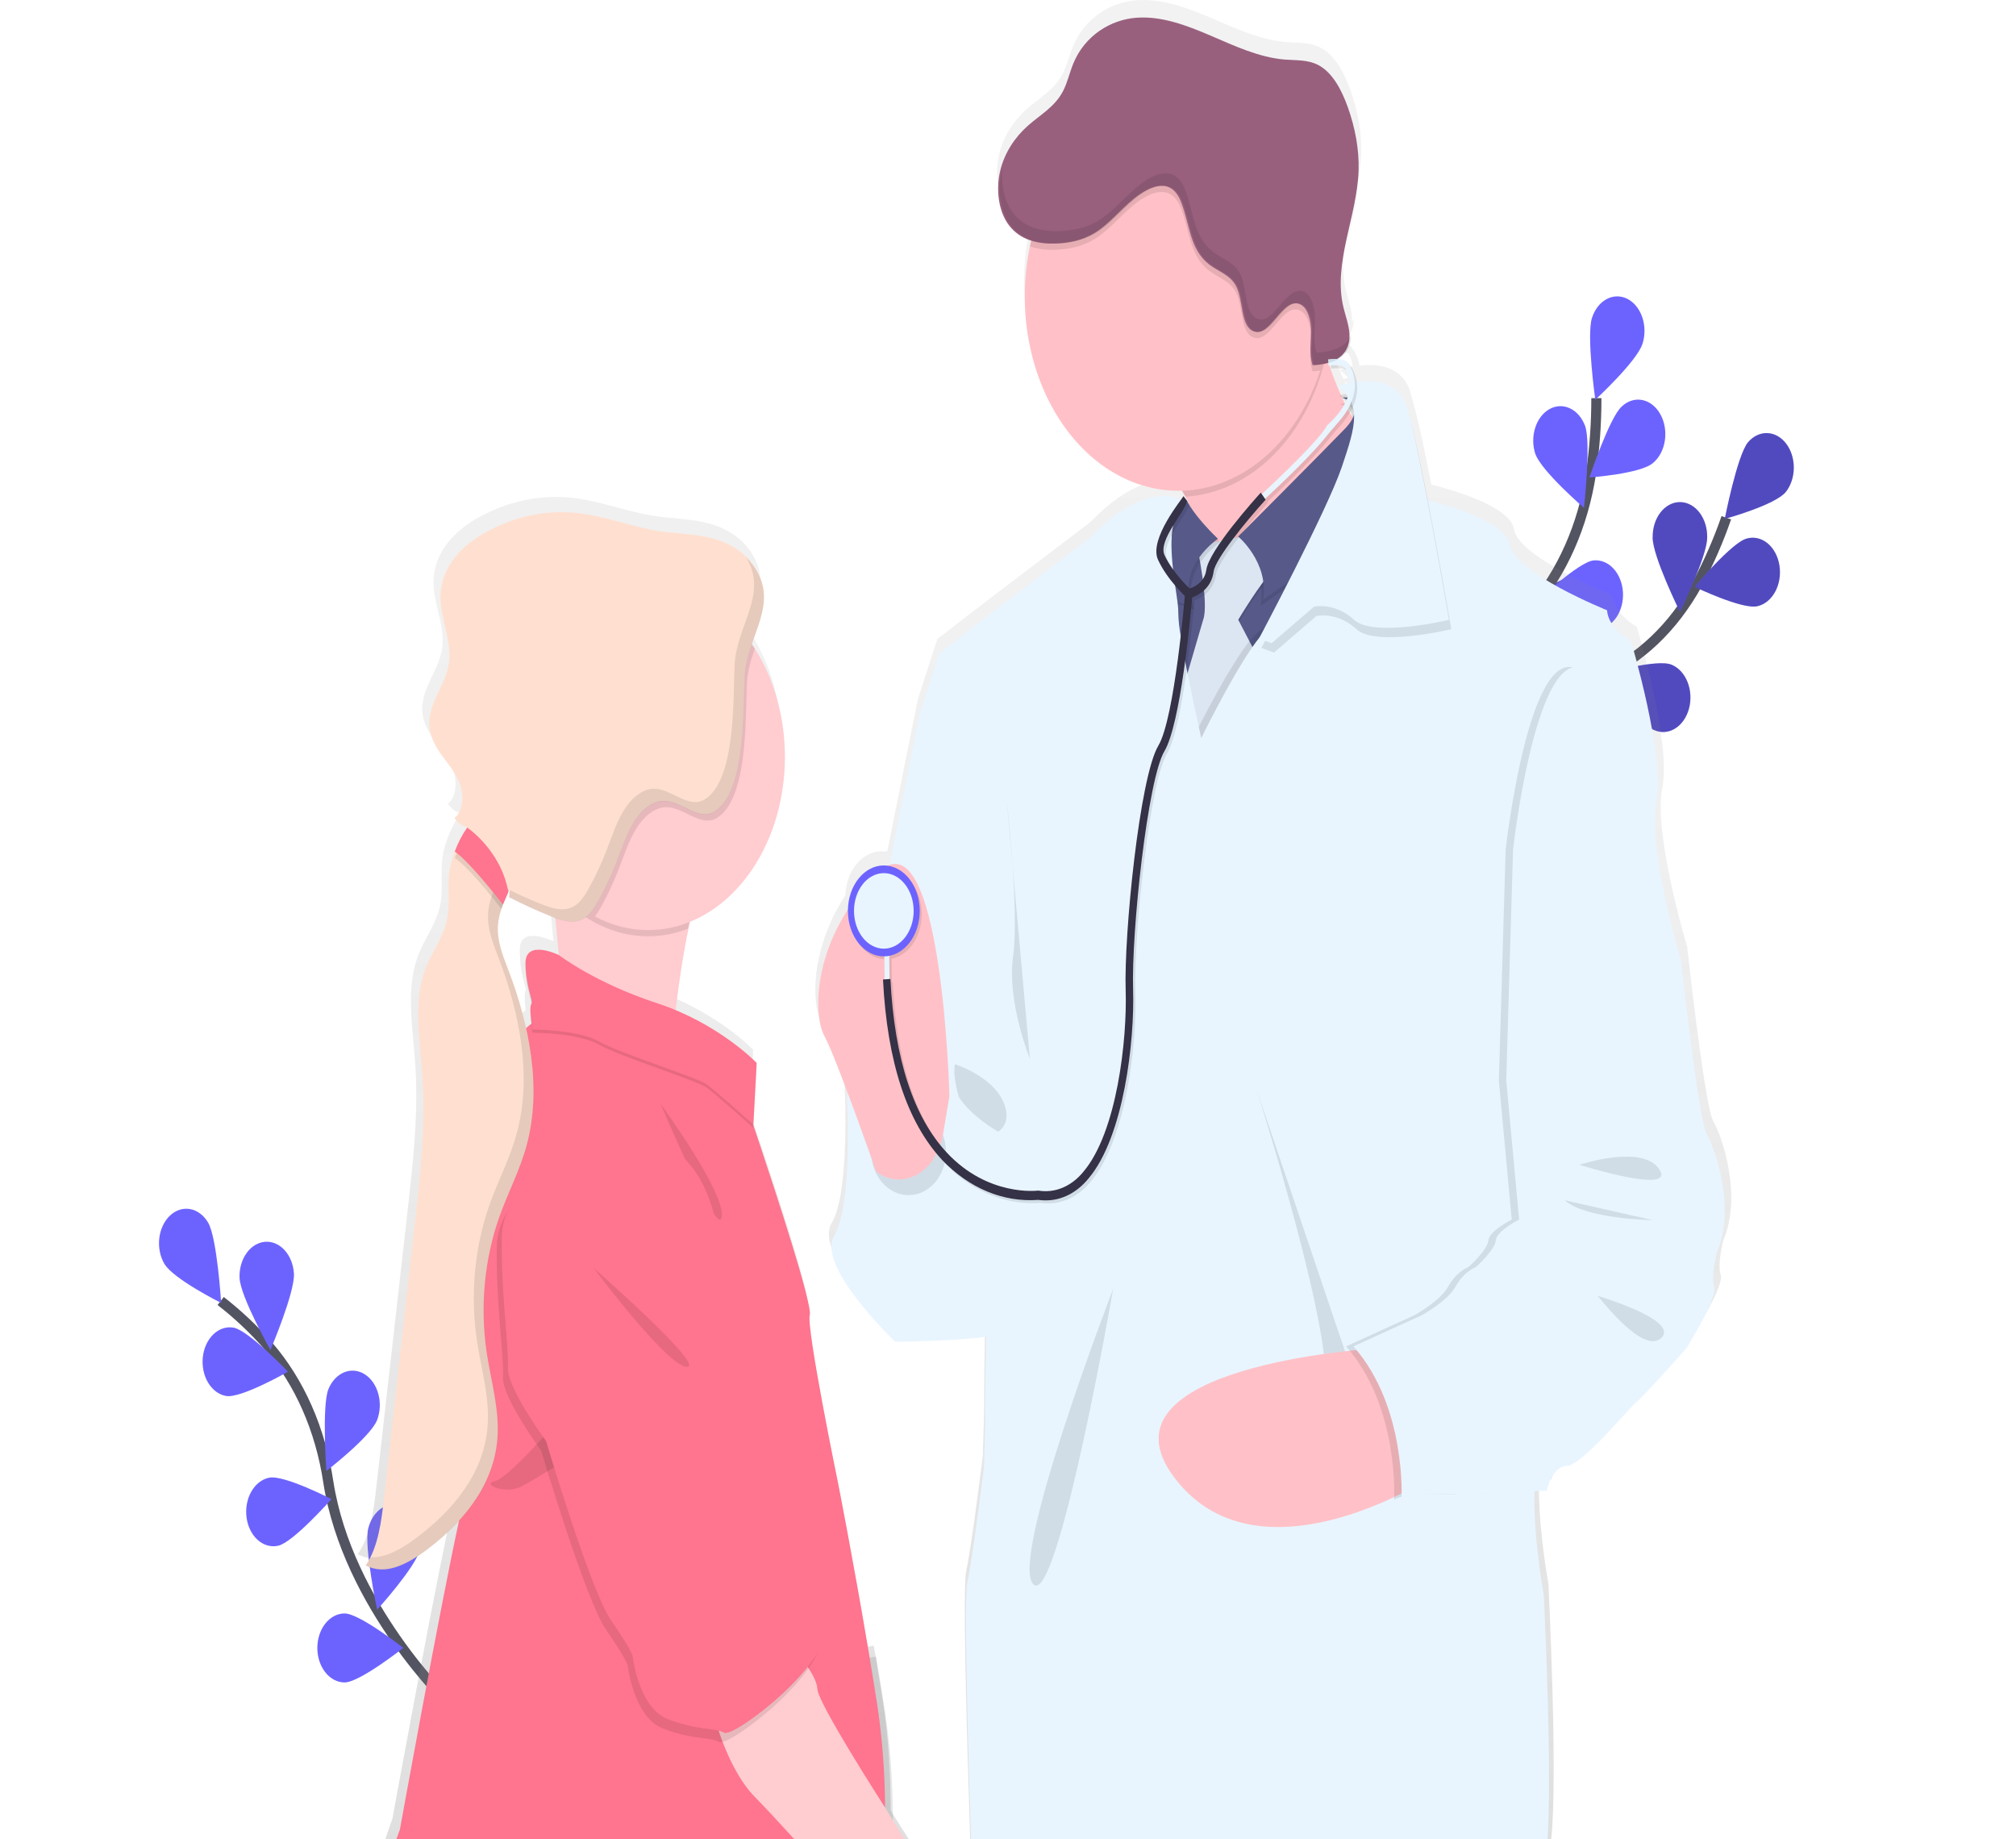 <svg width="398" height="363" viewBox="0 0 398 363" fill="none" xmlns="http://www.w3.org/2000/svg">
<g clip-path="url(#clip0_187_3609)">
<path d="M88.77 336.271C88.77 336.271 68.616 316.987 64.808 292.457C63.264 282.154 59.123 272.762 53.005 265.691C50.079 262.364 46.918 259.383 43.562 256.786" stroke="#535461" stroke-width="2" stroke-miterlimit="10"/>
<path d="M41.096 241.332C42.862 244.356 43.661 257.171 43.661 257.171C43.661 257.171 34.218 252.463 32.448 249.444C31.598 247.993 31.239 246.173 31.449 244.386C31.659 242.599 32.421 240.991 33.568 239.915C34.714 238.84 36.152 238.385 37.564 238.65C38.976 238.916 40.246 239.881 41.096 241.332Z" fill="#6C63FF"/>
<path d="M58.033 251.387C58.216 255.139 53.39 266.447 53.39 266.447C53.39 266.447 47.479 255.993 47.293 252.241C47.221 250.452 47.71 248.7 48.653 247.364C49.595 246.028 50.916 245.216 52.328 245.103C53.74 244.991 55.131 245.588 56.198 246.764C57.265 247.94 57.923 249.601 58.029 251.387H58.033Z" fill="#6C63FF"/>
<path d="M74.449 280.291C73.115 283.649 64.435 290.328 64.435 290.328C64.435 290.328 63.508 277.527 64.841 274.169C65.498 272.59 66.618 271.4 67.961 270.856C69.303 270.311 70.761 270.456 72.02 271.258C73.28 272.061 74.24 273.457 74.694 275.146C75.148 276.835 75.061 278.683 74.449 280.291Z" fill="#6C63FF"/>
<path d="M82.984 305.689C82.115 309.283 74.453 317.719 74.453 317.719C74.453 317.719 71.826 305.304 72.694 301.705C73.112 299.978 74.054 298.531 75.314 297.684C76.574 296.836 78.048 296.657 79.413 297.185C80.777 297.713 81.92 298.906 82.59 300.501C83.259 302.095 83.401 303.962 82.984 305.689Z" fill="#6C63FF"/>
<path d="M44.654 275.537C47.586 276.038 56.853 270.741 56.853 270.741C56.853 270.741 49.033 262.542 46.087 262.041C44.673 261.8 43.241 262.28 42.107 263.376C40.973 264.471 40.229 266.092 40.039 267.882C39.849 269.672 40.228 271.484 41.094 272.919C41.959 274.355 43.24 275.297 44.654 275.537Z" fill="#6C63FF"/>
<path d="M54.933 305.086C57.864 304.45 65.439 295.893 65.439 295.893C65.439 295.893 56.036 291.033 53.108 291.668C52.407 291.814 51.736 292.133 51.133 292.609C50.53 293.084 50.008 293.706 49.596 294.439C49.184 295.171 48.89 296 48.733 296.876C48.575 297.753 48.556 298.661 48.677 299.546C48.798 300.432 49.057 301.279 49.438 302.038C49.819 302.797 50.315 303.453 50.897 303.968C51.479 304.483 52.136 304.847 52.83 305.039C53.524 305.231 54.241 305.247 54.94 305.086H54.933Z" fill="#6C63FF"/>
<path d="M68.033 332.074C71.005 332.074 79.616 325.261 79.616 325.261C79.616 325.261 71.001 318.457 68.029 318.457C66.603 318.457 65.234 319.174 64.226 320.451C63.217 321.728 62.65 323.46 62.65 325.266C62.65 327.071 63.217 328.803 64.226 330.08C65.234 331.357 66.603 332.074 68.029 332.074H68.033Z" fill="#6C63FF"/>
<path d="M284.558 169.476C284.558 169.476 296.98 141.625 315.705 133.601C323.568 130.296 330.372 123.854 335.097 115.24C337.313 111.122 339.225 106.754 340.81 102.193" stroke="#535461" stroke-width="2" stroke-miterlimit="10"/>
<path d="M352.565 97.091C350.433 99.707 340.506 102.416 340.506 102.416C340.506 102.416 342.943 89.939 345.075 87.319C346.105 86.099 347.471 85.44 348.881 85.483C350.291 85.526 351.631 86.267 352.613 87.549C353.595 88.83 354.14 90.547 354.131 92.332C354.122 94.117 353.56 95.826 352.565 97.091Z" fill="#6C63FF"/>
<path d="M346.951 119.646C344.02 120.379 334.54 115.824 334.54 115.824C334.54 115.824 341.942 107.012 344.855 106.293C345.555 106.097 346.278 106.079 346.983 106.241C347.688 106.403 348.36 106.742 348.96 107.238C349.56 107.733 350.076 108.376 350.477 109.127C350.879 109.878 351.157 110.724 351.297 111.613C351.437 112.503 351.434 113.418 351.291 114.307C351.147 115.195 350.864 116.038 350.459 116.787C350.054 117.535 349.536 118.173 348.933 118.664C348.331 119.155 347.657 119.489 346.951 119.646Z" fill="#6C63FF"/>
<path d="M326.519 144.079C323.712 142.849 317.332 132.85 317.332 132.85C317.332 132.85 327.226 129.984 330.04 131.213C330.717 131.497 331.341 131.948 331.879 132.54C332.416 133.132 332.855 133.853 333.17 134.662C333.486 135.47 333.671 136.35 333.715 137.25C333.76 138.15 333.663 139.052 333.43 139.904C333.196 140.756 332.832 141.541 332.357 142.213C331.882 142.885 331.307 143.431 330.664 143.82C330.021 144.208 329.323 144.431 328.612 144.475C327.9 144.52 327.189 144.385 326.519 144.079Z" fill="#6C63FF"/>
<path d="M307.742 158.159C304.811 157.547 297.204 149.036 297.204 149.036C297.204 149.036 306.581 144.092 309.509 144.705C310.918 144.998 312.177 145.988 313.01 147.456C313.842 148.925 314.18 150.752 313.948 152.536C313.716 154.319 312.934 155.913 311.774 156.967C310.613 158.021 309.17 158.448 307.761 158.155L307.742 158.159Z" fill="#6C63FF"/>
<path d="M326.262 106.07C326.259 109.832 331.649 120.745 331.649 120.745C331.649 120.745 337.032 109.846 337.032 106.089C337.051 105.18 336.925 104.276 336.664 103.429C336.402 102.583 336.009 101.811 335.507 101.16C335.006 100.509 334.407 99.992 333.745 99.638C333.084 99.285 332.373 99.103 331.654 99.103C330.936 99.103 330.225 99.285 329.563 99.638C328.902 99.992 328.303 100.509 327.801 101.16C327.3 101.811 326.907 102.583 326.645 103.429C326.383 104.276 326.258 105.18 326.277 106.089L326.262 106.07Z" fill="#6C63FF"/>
<path d="M304.485 122.888C305.372 126.477 313.081 134.849 313.081 134.849C313.081 134.849 315.647 122.41 314.752 118.82C314.289 117.157 313.333 115.786 312.087 114.997C310.841 114.208 309.402 114.061 308.072 114.588C306.742 115.116 305.626 116.275 304.958 117.823C304.29 119.371 304.123 121.187 304.492 122.888H304.485Z" fill="#6C63FF"/>
<path d="M285.111 142.91C285.507 146.62 291.986 156.532 291.986 156.532C291.986 156.532 296.167 144.821 295.771 141.096C295.692 140.194 295.472 139.321 295.123 138.528C294.774 137.735 294.303 137.038 293.738 136.479C293.173 135.919 292.525 135.509 291.833 135.271C291.141 135.033 290.418 134.973 289.707 135.094C288.997 135.215 288.312 135.514 287.694 135.975C287.076 136.436 286.537 137.048 286.109 137.777C285.68 138.505 285.372 139.334 285.2 140.216C285.029 141.097 284.999 142.013 285.111 142.91Z" fill="#6C63FF"/>
<path opacity="0.25" d="M352.565 97.091C350.433 99.707 340.506 102.416 340.506 102.416C340.506 102.416 342.943 89.939 345.075 87.319C346.105 86.099 347.471 85.44 348.881 85.483C350.291 85.526 351.631 86.267 352.613 87.549C353.595 88.83 354.14 90.547 354.131 92.332C354.122 94.117 353.56 95.826 352.565 97.091Z" fill="black"/>
<path opacity="0.25" d="M346.951 119.646C344.02 120.379 334.54 115.824 334.54 115.824C334.54 115.824 341.942 107.012 344.855 106.293C345.555 106.097 346.278 106.079 346.983 106.241C347.688 106.403 348.36 106.742 348.96 107.238C349.56 107.733 350.076 108.376 350.477 109.127C350.879 109.878 351.157 110.724 351.297 111.613C351.437 112.503 351.434 113.418 351.291 114.307C351.147 115.195 350.864 116.038 350.459 116.787C350.054 117.535 349.536 118.173 348.933 118.664C348.331 119.155 347.657 119.489 346.951 119.646Z" fill="black"/>
<path opacity="0.25" d="M326.519 144.079C323.712 142.849 317.332 132.85 317.332 132.85C317.332 132.85 327.226 129.984 330.04 131.213C330.717 131.497 331.341 131.948 331.879 132.54C332.416 133.132 332.855 133.853 333.17 134.662C333.486 135.47 333.671 136.35 333.715 137.25C333.76 138.15 333.663 139.052 333.43 139.904C333.196 140.756 332.832 141.541 332.357 142.213C331.882 142.885 331.307 143.431 330.664 143.82C330.021 144.208 329.323 144.431 328.612 144.475C327.9 144.52 327.189 144.385 326.519 144.079Z" fill="black"/>
<path opacity="0.25" d="M307.742 158.159C304.811 157.547 297.204 149.036 297.204 149.036C297.204 149.036 306.581 144.092 309.509 144.705C310.918 144.998 312.177 145.988 313.01 147.456C313.842 148.925 314.18 150.752 313.948 152.536C313.716 154.319 312.934 155.913 311.774 156.967C310.613 158.021 309.17 158.448 307.761 158.155L307.742 158.159Z" fill="black"/>
<path opacity="0.25" d="M326.262 106.07C326.259 109.832 331.649 120.745 331.649 120.745C331.649 120.745 337.032 109.846 337.032 106.089C337.051 105.18 336.925 104.276 336.664 103.429C336.402 102.583 336.009 101.811 335.507 101.16C335.006 100.509 334.407 99.992 333.745 99.638C333.084 99.285 332.373 99.103 331.654 99.103C330.936 99.103 330.225 99.285 329.563 99.638C328.902 99.992 328.303 100.509 327.801 101.16C327.3 101.811 326.907 102.583 326.645 103.429C326.383 104.276 326.258 105.18 326.277 106.089L326.262 106.07Z" fill="black"/>
<path opacity="0.25" d="M304.485 122.888C305.372 126.477 313.081 134.849 313.081 134.849C313.081 134.849 315.647 122.41 314.752 118.82C314.289 117.157 313.333 115.786 312.087 114.997C310.841 114.208 309.402 114.061 308.072 114.588C306.742 115.116 305.626 116.275 304.958 117.823C304.29 119.371 304.123 121.187 304.492 122.888H304.485Z" fill="black"/>
<path opacity="0.25" d="M285.111 142.91C285.507 146.62 291.986 156.532 291.986 156.532C291.986 156.532 296.167 144.821 295.771 141.096C295.692 140.194 295.472 139.321 295.123 138.528C294.774 137.735 294.303 137.038 293.738 136.479C293.173 135.919 292.525 135.509 291.833 135.271C291.141 135.033 290.418 134.973 289.707 135.094C288.997 135.215 288.312 135.514 287.694 135.975C287.076 136.436 286.537 137.048 286.109 137.777C285.68 138.505 285.372 139.334 285.2 140.216C285.029 141.097 284.999 142.013 285.111 142.91Z" fill="black"/>
<path d="M285.272 168.924C285.272 168.924 287.713 137.089 302.246 120.16C308.376 113.105 312.534 103.726 314.097 93.427C314.808 88.531 315.162 83.564 315.156 78.586" stroke="#535461" stroke-width="2" stroke-miterlimit="10"/>
<path d="M324.265 67.844C323.166 71.332 314.943 78.901 314.943 78.901C314.943 78.901 313.177 66.244 314.287 62.756C314.821 61.082 315.86 59.744 317.173 59.038C318.487 58.333 319.968 58.316 321.291 58.993C322.615 59.669 323.671 60.983 324.229 62.646C324.787 64.308 324.8 66.183 324.265 67.858V67.844Z" fill="#6C63FF"/>
<path d="M326.358 91.368C323.928 93.529 313.789 94.239 313.789 94.239C313.789 94.239 317.739 82.394 320.169 80.232C320.745 79.687 321.402 79.293 322.1 79.074C322.799 78.855 323.525 78.816 324.236 78.959C324.946 79.102 325.627 79.424 326.238 79.906C326.849 80.388 327.377 81.02 327.791 81.765C328.205 82.51 328.497 83.352 328.649 84.243C328.802 85.133 328.811 86.053 328.678 86.948C328.544 87.843 328.27 88.695 327.871 89.453C327.473 90.212 326.958 90.861 326.358 91.364V91.368Z" fill="#6C63FF"/>
<path d="M315.489 124.195C312.528 124.511 303.492 118.63 303.492 118.63C303.492 118.63 311.627 110.931 314.587 110.616C316.009 110.464 317.42 111.034 318.51 112.2C319.6 113.365 320.28 115.031 320.399 116.83C320.519 118.63 320.069 120.416 319.148 121.795C318.227 123.175 316.911 124.035 315.489 124.186V124.195Z" fill="#6C63FF"/>
<path d="M302.843 146.685C299.967 147.613 290.278 143.777 290.278 143.777C290.278 143.777 297.266 134.45 300.143 133.504C301.524 133.051 302.99 133.31 304.22 134.226C305.45 135.141 306.342 136.637 306.7 138.385C307.058 140.133 306.853 141.99 306.13 143.546C305.406 145.103 304.224 146.232 302.843 146.685Z" fill="#6C63FF"/>
<path d="M303.1 89.568C304.302 93.005 312.708 100.236 312.708 100.236C312.708 100.236 314.137 87.509 312.935 84.072C312.336 82.465 311.264 81.217 309.948 80.596C308.632 79.975 307.176 80.03 305.892 80.75C304.608 81.469 303.597 82.796 303.075 84.447C302.553 86.097 302.562 87.94 303.1 89.582V89.568Z" fill="#6C63FF"/>
<path d="M288.574 116.107C290.535 118.931 300.26 122.633 300.26 122.633C300.26 122.633 298.618 109.948 296.658 107.123C296.195 106.437 295.629 105.874 294.993 105.467C294.357 105.06 293.663 104.817 292.952 104.752C292.242 104.688 291.528 104.802 290.852 105.09C290.176 105.377 289.553 105.832 289.017 106.427C288.481 107.022 288.045 107.746 287.732 108.557C287.419 109.368 287.237 110.249 287.196 111.15C287.155 112.05 287.255 112.952 287.492 113.803C287.729 114.654 288.096 115.437 288.574 116.107Z" fill="#6C63FF"/>
<path d="M277.255 144.362C278.808 147.562 287.9 153.29 287.9 153.29C287.9 153.29 287.977 140.438 286.434 137.233C285.666 135.753 284.473 134.71 283.108 134.325C281.742 133.94 280.312 134.244 279.121 135.171C277.929 136.098 277.07 137.576 276.725 139.292C276.38 141.008 276.576 142.826 277.273 144.362H277.255Z" fill="#6C63FF"/>
<path d="M266.584 44.251C267.192 41.426 267.925 38.588 268.438 35.726C267.823 38.588 267.086 41.436 266.584 44.251Z" fill="url(#paint0_linear_187_3609)"/>
<path d="M263.858 71.457C263.807 71.346 263.77 71.235 263.73 71.132C263.73 71.086 263.693 71.049 263.678 71.003C263.598 71.05 263.516 71.092 263.433 71.128C263.272 71.207 263.107 71.281 262.938 71.341C262.77 71.401 262.7 71.434 262.572 71.471C262.465 71.517 262.356 71.553 262.246 71.578L262.275 71.661C262.41 71.624 262.542 71.592 262.678 71.545L262.715 72.12C262.868 72.12 263.011 72.093 263.151 72.093C263.217 72.088 263.283 72.088 263.349 72.093C263.634 72.093 263.884 72.093 264.081 72.093C264.004 71.884 263.924 71.666 263.858 71.457ZM338.245 221.324C336.523 218.388 333.085 186.878 333.085 186.878C333.085 186.878 326.325 164.472 328.168 155.53C330.011 146.588 323.133 123.709 323.133 123.709C323.133 123.709 318.589 121.209 318.344 117.498C318.344 117.498 299.791 110.078 298.922 104.512C298.219 99.948 286.713 96.674 282.579 95.64C281.319 89.202 280.051 83.196 279.116 79.917C278.864 78.897 278.625 78.015 278.406 77.32C276.826 72.218 271.945 71.754 268.405 72.162C268.252 71.293 267.967 70.469 267.566 69.737C267.508 69.485 267.392 69.26 267.233 69.092C267.157 69.01 267.076 68.936 266.991 68.869C266.927 68.719 266.843 68.584 266.742 68.47C266.641 68.356 266.531 68.256 266.412 68.174C266.327 68.115 266.239 68.064 266.148 68.02C265.936 67.918 265.716 67.842 265.492 67.793C265.231 67.725 264.967 67.682 264.701 67.663C265.347 67.305 265.924 66.772 266.39 66.1C266.707 65.629 266.943 65.079 267.083 64.486C267.199 63.993 267.251 63.479 267.236 62.965C267.141 63.177 267.031 63.377 266.907 63.563C267.061 61.509 266.203 59.422 265.712 57.376C265.117 54.714 265.007 51.915 265.39 49.19C265.881 45.081 267.097 40.925 267.922 36.742C267.924 36.719 267.924 36.696 267.922 36.672C268.354 34.595 268.622 32.468 268.721 30.323C268.863 25.996 267.988 21.678 266.581 17.736C265.331 14.243 263.488 10.806 260.666 9.387C258.57 8.316 256.221 8.487 253.964 8.311C248.9 7.912 244.07 5.658 239.255 3.608C234.44 1.558 229.486 -0.306 224.418 0.051C219.35 0.408 214.136 3.502 211.824 9.179C211.091 10.95 210.669 12.921 209.794 14.586C208.152 17.726 205.213 19.299 202.762 21.465C200.31 23.631 198.152 26.705 197.265 30.374C196.781 32.351 196.712 34.453 197.067 36.473C197.147 36.929 197.25 37.379 197.375 37.818C197.723 39.044 198.265 40.166 198.969 41.116C199.5 41.818 200.11 42.416 200.779 42.892C201.62 43.482 202.52 43.925 203.454 44.209C203.421 44.348 203.388 44.497 203.352 44.641C203.293 44.877 203.242 45.104 203.187 45.359C203.066 45.93 202.952 46.51 202.857 47.094C202.853 47.136 202.853 47.178 202.857 47.219C202.407 49.857 202.181 52.549 202.183 55.248C202.182 56.524 202.233 57.8 202.336 59.069C203.802 77.89 216.078 92.736 231.245 93.701C231.765 93.733 232.289 93.752 232.821 93.752C233.062 93.752 233.301 93.752 233.553 93.752C233.792 94.151 234.026 94.559 234.25 94.958C234.473 95.357 234.678 95.765 234.873 96.164L234.341 95.468L233.81 94.851C233.666 95.101 233.505 95.336 233.33 95.552C232.983 95.397 232.63 95.27 232.271 95.171C230.75 94.744 228.434 94.587 225.385 95.751C222.582 96.813 219.156 98.998 215.147 103.148L195.612 117.99L185.044 126.125L181.237 137.905C181.237 137.905 178.375 151.903 175.191 167.941C175.066 167.987 174.945 168.034 174.824 168.089C174.566 168.052 174.307 168.034 174.047 168.034C172.2 168.028 170.423 168.929 169.089 170.547C167.755 172.165 166.968 174.375 166.895 176.711C160.562 186.451 160.203 196.191 161.691 200.662C161.826 201.081 161.995 201.48 162.197 201.854C163.172 203.635 164.993 208.226 166.84 213.119C166.792 213.523 166.763 213.861 166.748 214.117C166.745 214.2 166.745 214.284 166.748 214.367C166.748 214.367 167.847 235.382 164.183 241.406C163.38 242.719 163.501 244.444 164.183 246.355C166.638 253.229 176.345 262.407 176.345 262.407C176.345 262.407 187.987 262.328 194.473 261.433C194.454 262.259 194.44 263.08 194.425 263.882C194.279 271.989 194.279 278.784 194.279 278.784L194.037 287.285C194.037 287.285 191.838 305.202 190.739 310.141C190.046 313.239 190.845 341.925 191.541 363.014H306.244C307.592 350.538 305.691 312.632 305.691 312.632C305.691 312.632 303.884 302.832 303.818 294.288C303.814 294.279 303.813 294.269 303.813 294.258C303.813 294.248 303.814 294.238 303.818 294.228C303.818 293.481 303.818 292.753 303.84 292.039L304.672 292.002L306.167 291.937H306.302C306.302 291.937 306.339 291.761 306.423 291.473C306.621 290.757 306.891 290.076 307.226 289.446C307.863 288.254 308.86 287.086 310.359 287.007C311.187 286.965 312.47 286.116 313.917 284.864C313.927 284.867 313.937 284.867 313.946 284.864C317.842 281.529 322.99 275.375 324.24 274.364C325.958 272.972 334.188 263.696 334.188 263.696C334.188 263.696 335.416 261.73 336.724 259.36L336.772 259.276C338.399 256.308 340.128 252.76 339.703 251.642C338.97 249.639 340.194 244.848 340.194 244.848C344.016 235.994 339.967 224.26 338.245 221.324ZM267.387 78.669C267.422 78.808 267.444 78.951 267.453 79.096C267.361 78.943 267.269 78.781 267.178 78.632L267.09 78.484L267.028 78.372L267.167 78.131C267.167 78.131 267.167 78.131 267.167 78.164C267.264 78.314 267.338 78.485 267.387 78.669ZM266.155 74.56C265.756 74.662 265.441 74.755 265.236 74.824C264.976 74.24 264.726 73.656 264.503 73.062C265.09 73.493 265.644 73.995 266.155 74.56ZM265.467 75.293C265.465 75.284 265.465 75.274 265.467 75.265L265.496 75.293C265.646 75.418 265.793 75.539 265.928 75.664C266.049 75.775 266.159 75.882 266.269 75.993C266.196 76.156 266.115 76.322 266.035 76.457C265.906 76.202 265.785 75.956 265.668 75.701C265.595 75.599 265.529 75.46 265.467 75.293ZM263.268 69.57C263.976 69.481 264.689 69.481 265.397 69.57C265.496 69.57 265.584 69.593 265.672 69.611C265.87 69.65 266.066 69.714 266.254 69.801C266.687 70.568 266.954 71.465 267.028 72.403L266.83 72.441L266.635 72.487C266.269 72.566 265.903 72.644 265.617 72.719L265.25 72.816C264.763 72.951 264.481 73.053 264.47 73.057C264.422 72.932 264.375 72.816 264.323 72.695C264.243 72.496 264.158 72.292 264.085 72.093C264.012 71.893 263.917 71.666 263.84 71.457C263.788 71.346 263.752 71.235 263.711 71.132C263.711 71.086 263.675 71.049 263.66 71.003C263.639 70.954 263.62 70.902 263.605 70.85C263.382 70.275 263.176 69.699 262.978 69.134C262.956 69.078 262.938 69.018 262.92 68.962L263.198 68.939V69.059L263.268 69.57ZM175.839 357.281C175.81 350.375 175.414 342.904 174.315 335.891C173.846 332.909 173.362 329.927 172.871 326.995C172.747 326.263 172.626 325.539 172.505 324.816L171.376 325.006H171.273C168.195 306.635 164.978 290.448 164.978 290.448C164.978 290.448 158.587 259.564 159.328 257.101C159.423 256.781 159.302 255.919 159.031 254.652C157.484 247.63 151.028 228.281 148.77 221.667C148.77 221.639 148.752 221.607 148.745 221.584C148.378 220.475 148.115 219.728 148.034 219.51L148.565 209.641L148.595 209.047L148.664 207.786L148.635 207.753L148.664 207.169C148.664 207.169 143.087 201.381 133.64 197.202C133.274 197.035 132.885 196.873 132.501 196.715C132.973 192.722 133.6 188.213 134.417 183.821C134.494 183.381 134.578 182.954 134.666 182.523C134.743 182.091 134.831 181.674 134.919 181.252C135.058 180.565 135.209 179.888 135.362 179.22C135.872 179.016 136.374 178.789 136.869 178.548L137.059 178.455C143.153 175.454 148.182 169.759 151.214 162.426C154.245 155.092 155.075 146.617 153.549 138.569C152.679 134.004 151.072 129.717 148.829 125.977C148.661 125.689 148.481 125.401 148.301 125.119C148.122 124.836 147.906 124.52 147.704 124.233C148.763 121.186 150.013 118.287 150.115 115.323C150.134 114.948 150.134 114.571 150.115 114.196V114.15C149.98 112.244 149.313 110.314 147.759 108.287C145.491 105.314 142.263 103.807 139.034 103.084C135.806 102.36 132.515 102.341 129.269 101.854C123.886 101.038 118.642 98.937 113.259 98.293C106.628 97.515 99.953 98.955 93.9 102.467C89.895 104.786 85.838 108.839 85.596 114.4C85.399 118.996 87.927 123.402 87.289 127.943C86.656 132.405 83.064 135.916 83.379 140.428C83.5 142.191 84.215 143.768 85.109 145.173C85.417 145.637 85.743 146.101 86.08 146.564C87.385 148.313 88.821 149.992 89.55 152.195C89.58 152.288 89.609 152.381 89.635 152.473C90.254 154.648 89.975 157.399 88.444 158.646C88.452 158.655 88.459 158.666 88.462 158.679C88.484 158.716 88.506 158.744 88.524 158.781C88.526 158.773 88.526 158.765 88.524 158.758C89.067 159.573 89.799 160.15 90.617 160.409L90.928 160.529C90.675 160.877 90.437 161.239 90.195 161.619L90.038 161.884C89.634 162.571 89.267 163.291 88.938 164.04C88.751 164.458 88.572 164.875 88.422 165.293C87.919 166.565 87.556 167.918 87.341 169.314C86.949 172.384 87.502 175.584 86.908 178.59C86.175 182.3 83.856 185.148 82.548 188.594C80.07 195.087 81.474 202.707 81.972 209.877C82.65 219.617 81.551 229.399 80.455 239.073C79.874 244.218 79.293 249.368 78.711 254.523C77.245 267.459 75.78 280.396 74.314 293.333C73.779 298.073 73.145 303.073 70.649 306.732H70.675C70.675 306.732 70.675 306.76 70.649 306.769C71.398 307.184 72.195 307.444 73.009 307.539C76.267 307.952 79.719 305.958 82.65 303.778C84.972 302.08 87.171 300.126 89.221 297.939C88.92 299.33 88.598 300.847 88.253 302.479C88.254 302.495 88.254 302.51 88.253 302.526C84.116 322.469 77.462 359.03 77.462 359.03C77.462 359.03 76.857 360.621 76.073 362.991H179.408C178.199 361.136 177.074 359.359 176.195 357.926L175.839 357.281ZM99.327 172.876C99.353 172.82 99.371 172.769 99.397 172.718C99.397 172.866 99.397 173.01 99.397 173.149C99.397 173.288 99.397 173.414 99.397 173.544C99.397 173.673 99.397 173.66 99.397 173.724C99.397 173.915 99.364 174.105 99.338 174.295C99.338 174.295 99.338 174.318 99.338 174.337L99.704 174.508L100.129 174.731C102.641 175.986 105.184 177.123 107.759 178.14C108.022 178.246 108.29 178.348 108.557 178.446L108.612 179.021C108.678 179.61 108.741 180.208 108.799 180.807C108.799 180.807 108.799 180.834 108.799 180.853C108.964 182.509 109.125 184.16 109.268 185.774C109.268 185.774 102.541 182.527 102.625 187.457C102.621 187.546 102.621 187.634 102.625 187.722C102.617 187.839 102.617 187.957 102.625 188.074C102.687 191.915 103.636 194.192 103.827 195.361C103.815 195.409 103.795 195.453 103.768 195.49C103.606 195.938 103.55 196.436 103.607 196.924C103.601 197.753 103.652 198.582 103.761 199.4C103.563 199.553 103.369 199.706 103.175 199.864C103.028 199.98 102.889 200.11 102.746 200.24C101.847 196.293 100.671 192.456 99.232 188.775C98.224 186.15 97.092 183.413 97.103 180.533C97.103 180.347 97.103 180.157 97.121 179.967C97.162 179.132 97.287 178.308 97.495 177.514C97.579 177.212 97.671 176.915 97.773 176.623C98.013 175.929 98.281 175.251 98.576 174.592C98.766 174.156 98.968 173.724 99.162 173.288C99.224 173.159 99.283 173.024 99.342 172.894L99.327 172.876ZM263.858 71.457C263.807 71.346 263.77 71.235 263.73 71.132C263.73 71.086 263.693 71.049 263.678 71.003C263.598 71.05 263.516 71.092 263.433 71.128C263.272 71.207 263.107 71.281 262.938 71.341C262.77 71.401 262.7 71.434 262.572 71.471L262.246 71.578L262.275 71.661C262.41 71.624 262.542 71.592 262.678 71.545L262.715 72.12C262.868 72.12 263.011 72.093 263.151 72.093H263.349C263.634 72.093 263.884 72.093 264.081 72.093C264.004 71.884 263.924 71.666 263.858 71.457Z" fill="url(#paint1_linear_187_3609)"/>
<path d="M183.791 139.58L181.592 140.809C181.592 140.809 167.261 211.278 167.261 216.973C167.261 222.669 197.65 254.36 197.65 254.36L202.391 213.852C202.391 213.852 195.583 120.958 183.791 139.58Z" fill="#E8F5FF"/>
<path d="M250.45 117.165L237.753 108.779C237.041 104.942 235.779 101.302 234.03 98.042C232.172 94.647 229.702 91.312 226.624 89.573C218.844 85.158 259.53 61.982 259.53 61.982C260.171 64.766 260.926 67.506 261.791 70.191C263.887 76.74 267.365 85.209 271.846 87.621C279.464 91.725 250.45 117.165 250.45 117.165Z" fill="#FFC1C7"/>
<path opacity="0.1" d="M261.791 70.191C260.053 77.93 256.437 84.781 251.456 89.779C246.475 94.776 240.379 97.667 234.03 98.042C232.172 94.647 229.702 91.312 226.624 89.573C218.844 85.158 259.53 61.982 259.53 61.982C260.171 64.766 260.926 67.506 261.791 70.191Z" fill="black"/>
<path d="M262.934 58.489C262.936 66.079 261.159 73.499 257.829 79.81C254.498 86.121 249.764 91.04 244.224 93.946C238.685 96.851 232.589 97.612 226.708 96.132C220.827 94.652 215.424 90.998 211.184 85.632C206.944 80.266 204.056 73.428 202.886 65.985C201.716 58.541 202.317 50.826 204.611 43.814C206.906 36.803 210.792 30.81 215.778 26.594C220.764 22.378 226.626 20.128 232.623 20.129C236.608 20.105 240.558 21.082 244.243 23.001C247.929 24.921 251.278 27.745 254.096 31.312C256.914 34.879 259.147 39.117 260.664 43.782C262.181 48.446 262.952 53.445 262.934 58.489Z" fill="#FFC1C7"/>
<path d="M267.31 112.239L259.043 136.653L251.751 152.858H228.409L221.6 130.703L224.359 107.726H242.187L253.696 106.905L257.584 105.263L260.091 107.063L267.31 112.239Z" fill="#575A89"/>
<path opacity="0.1" d="M264.462 79.694C264.462 79.694 269.618 81.085 265.001 85.877C260.384 90.668 244.455 105.903 244.455 105.903C244.455 105.903 250.05 112.211 248.892 119.599L267.431 106.52L270.728 85.594C270.728 85.594 271.099 79.305 264.462 79.694Z" fill="black"/>
<path opacity="0.1" d="M248.101 105.903L236.309 108.366C236.309 108.366 238.742 119.752 237.526 122.985C237.489 123.085 237.458 123.189 237.434 123.296L232.623 139.756L236.228 152.682L248.709 131.139L244.455 122.985C244.455 122.985 248.951 115.444 251.626 112.828C254.301 110.212 248.101 105.903 248.101 105.903Z" fill="black"/>
<path d="M248.101 105.268L236.309 107.726C236.309 107.726 238.742 119.112 237.526 122.345C237.489 122.446 237.458 122.549 237.434 122.656L232.623 139.116L236.228 152.042L248.709 130.485L244.455 122.331C244.455 122.331 248.951 114.79 251.626 112.174C254.301 109.558 248.101 105.268 248.101 105.268Z" fill="#DCE6F2"/>
<path d="M264.957 78.465C264.957 78.465 270.113 79.856 265.492 84.647C260.871 89.439 244.455 105.903 244.455 105.903C244.455 105.903 250.534 110.982 249.38 118.366L267.918 105.291L271.216 84.365C271.216 84.365 271.582 78.076 264.957 78.465Z" fill="#575A89"/>
<path opacity="0.1" d="M234.84 99.494C234.84 99.494 235.964 102.156 240.93 106.956C240.93 106.956 232.663 112.522 235.825 120.346L223.179 116.172L221.234 108.477L234.84 99.494Z" fill="black"/>
<path d="M234.352 98.882C234.352 98.882 235.477 101.544 240.442 106.344C240.442 106.344 232.176 111.882 235.338 119.729L222.696 115.555L220.75 107.865L234.352 98.882Z" fill="#575A89"/>
<path opacity="0.1" d="M267.31 112.239L259.043 136.653L251.765 152.858H228.409L221.6 130.703L224.356 107.726H229.314C229.233 113.088 230.779 119.386 230.68 121.728C230.512 125.578 235.217 146.347 235.217 146.347C235.217 146.347 245.063 126.19 248.951 124.395C251.395 123.268 256.573 113.89 260.087 107.063L267.31 112.239Z" fill="black"/>
<path d="M299.875 240.715L299.036 242.051C299.036 242.051 305.115 280.671 303.433 289.442C303.147 291.023 302.984 292.635 302.946 294.256V294.326C302.649 303.249 304.778 314.83 304.778 314.83C304.778 314.83 306.478 348.966 305.511 363.005H191.688C191.021 342.245 190.303 315.35 190.955 312.367C192.054 307.446 194.253 289.595 194.253 289.595L194.495 281.135C194.495 281.135 194.495 272.958 194.692 263.85C194.777 259.754 194.901 255.455 195.081 251.642C195.312 246.847 195.634 242.807 196.078 240.822C196.351 239.317 196.508 237.783 196.547 236.24C196.547 236.096 196.547 235.948 196.569 235.799C196.569 235.335 196.605 234.834 196.62 234.32C196.62 234.176 196.62 234.032 196.62 233.856C196.69 230.869 196.664 227.326 196.587 223.652C196.587 223.453 196.587 223.249 196.587 223.045C196.525 220.29 196.433 217.479 196.33 214.808C196.012 206.459 195.598 199.4 195.598 199.4L181.618 140.776L185.385 129.033L195.839 120.926L215.169 106.154C224.598 96.345 230.805 97.523 233.172 98.599C233.402 98.698 233.627 98.814 233.846 98.947C233.92 98.993 233.978 99.03 234.033 99.072C234.109 99.117 234.181 99.17 234.25 99.229C233.601 99.624 233.038 100.211 232.608 100.941C232.123 101.771 231.778 102.718 231.593 103.724C231.469 104.347 231.382 104.981 231.333 105.621C231.285 106.293 231.267 106.989 231.267 107.689C231.293 109.225 231.397 110.757 231.578 112.276C231.578 112.304 231.578 112.341 231.578 112.378C231.699 113.463 231.849 114.525 231.996 115.523C231.994 115.54 231.994 115.557 231.996 115.574C232.164 116.738 232.333 117.814 232.447 118.741C232.469 118.908 232.487 119.061 232.505 119.205C232.586 119.818 232.624 120.439 232.619 121.06C232.66 122.561 232.82 124.052 233.095 125.513C233.19 126.125 233.3 126.779 233.421 127.461C233.586 128.388 233.766 129.399 233.96 130.429C234.066 130.995 234.18 131.579 234.297 132.159C234.341 132.391 234.389 132.623 234.433 132.859L234.506 133.226C235.287 137.154 236.133 141.064 236.653 143.429C236.961 144.821 237.155 145.679 237.155 145.679C237.155 145.679 242.674 134.385 247.079 127.957C247.144 127.864 247.203 127.776 247.265 127.693C247.701 127.057 248.13 126.477 248.541 125.967C249.438 124.836 250.245 124.029 250.893 123.732C251.031 123.668 251.165 123.588 251.293 123.495C253.095 122.201 256.005 117.503 258.728 112.582C258.995 112.118 259.255 111.613 259.519 111.135C260.124 110.031 260.71 108.923 261.263 107.861C261.688 107.049 262.095 106.261 262.48 105.509C264.312 101.901 265.602 99.211 265.602 99.211L268.145 99.067L268.588 99.039H268.885L280.432 98.362C280.432 98.362 280.93 98.469 281.751 98.677C281.795 98.677 281.839 98.677 281.887 98.715C285.983 99.744 297.365 103.005 298.061 107.527C298.911 113.064 317.27 120.453 317.27 120.453C317.512 124.163 322.008 126.607 322.008 126.607C322.008 126.607 328.816 149.38 326.995 158.303C325.196 167.115 331.678 188.914 331.85 189.526L330.608 191.511L299.875 240.715Z" fill="#E8F5FF"/>
<path opacity="0.1" d="M264.459 78.076C264.459 78.076 275.697 74.04 278.252 82.347C280.806 90.654 286.518 124.2 286.518 124.2C286.518 124.2 271.685 127.739 267.797 124.2C265.516 122.1 262.694 121.166 259.893 121.584L251.505 128.815L249.028 127.887C249.028 127.887 262.447 102.638 265.364 94.058C268.281 85.478 269.266 81.642 264.459 78.076Z" fill="black"/>
<path d="M263.971 76.22C263.971 76.22 275.218 72.185 277.783 80.492C280.348 88.799 286.049 122.345 286.049 122.345C286.049 122.345 271.22 125.884 267.328 122.345C265.049 120.245 262.227 119.31 259.428 119.729L251.033 126.96L248.555 126.032C248.555 126.032 261.974 100.783 264.891 92.203C267.808 83.623 268.779 79.796 263.971 76.22Z" fill="#E8F5FF"/>
<path opacity="0.1" d="M188.533 210.049C188.533 210.049 196.921 212.665 198.504 218.666C200.087 224.668 192.303 224.821 192.303 224.821C192.303 224.821 187.562 214.205 188.533 210.049Z" fill="black"/>
<path opacity="0.1" d="M219.775 254.36C219.775 254.36 199.233 307.6 203.974 312.678C208.716 317.757 219.775 254.36 219.775 254.36Z" fill="black"/>
<path opacity="0.1" d="M248.101 215.128C248.101 215.128 264.514 266.841 261.23 274.828C257.947 282.814 268.281 274.828 268.281 274.828L248.101 215.128Z" fill="black"/>
<path d="M270.956 266.21C270.956 266.21 215.521 269.596 231.692 291.445C247.863 313.295 281.047 292.373 281.047 292.373L270.956 266.21Z" fill="#FFC1C7"/>
<path opacity="0.1" d="M262.934 58.489C262.939 63.522 262.158 68.506 260.637 73.155C260.127 73.229 259.618 73.275 259.127 73.303C258.394 71.267 258.786 68.916 258.801 66.675C258.816 64.435 258.163 61.801 256.459 61.198C253.062 59.987 250.717 68.025 247.368 66.573C244.803 65.47 245.473 60.544 243.997 57.701C242.828 55.452 240.486 54.816 238.665 53.406C234.792 50.396 234.909 45.582 233.11 41.028C231.226 36.255 227.247 37.665 223.791 40.48C221.168 42.623 218.903 45.494 216.096 47.201C213.667 48.685 210.937 49.223 208.243 49.302C206.585 49.383 204.926 49.161 203.318 48.643C205.21 39.643 209.623 31.82 215.736 26.634C221.848 21.449 229.242 19.254 236.538 20.459C243.835 21.664 250.536 26.187 255.392 33.185C260.248 40.182 262.927 49.176 262.931 58.489H262.934Z" fill="black"/>
<path d="M223.802 39.251C221.175 41.394 218.914 44.26 216.107 45.976C213.678 47.456 210.948 47.994 208.254 48.072C204.957 48.165 201.406 47.432 199.152 44.418C197.082 41.635 196.587 37.354 197.463 33.704C198.339 30.054 200.438 27.025 202.904 24.832C205.371 22.638 208.232 21.121 209.867 17.981C210.732 16.321 211.149 14.364 211.868 12.597C214.165 6.943 219.332 3.882 224.326 3.502C229.321 3.121 234.272 5.004 239.028 7.045C243.784 9.086 248.577 11.331 253.598 11.753C255.833 11.929 258.156 11.753 260.23 12.824C263.019 14.257 264.847 17.685 266.093 21.172C267.489 25.105 268.358 29.4 268.211 33.695C267.903 42.864 263.118 51.862 265.221 60.646C265.778 62.988 266.822 65.391 266.265 67.733C265.452 71.151 261.967 71.93 259.149 72.093C258.416 70.056 258.808 67.7 258.823 65.465C258.838 63.229 258.185 60.59 256.485 59.987C253.085 58.786 250.739 66.81 247.397 65.363C244.851 64.254 245.51 59.334 244.03 56.49C242.861 54.236 240.516 53.606 238.698 52.196C234.825 49.186 234.942 44.371 233.143 39.817C231.245 35.021 227.262 36.431 223.802 39.251Z" fill="#99607E"/>
<path d="M170.049 215.74L167.254 216.973C167.254 216.973 168.353 237.9 164.688 243.901C161.024 249.903 176.722 264.823 176.722 264.823C176.722 264.823 198.24 264.67 198.848 262.504C199.456 260.338 197.749 223.731 197.749 223.731C197.749 223.731 186.198 218.035 187.169 208.959C187.169 208.959 183.644 230.345 178.419 229.422C173.194 228.499 167.261 222.975 170.049 215.74Z" fill="#E8F5FF"/>
<path opacity="0.1" d="M179.375 235.896C183.449 235.896 186.752 232.074 186.752 227.358C186.752 222.642 183.449 218.819 179.375 218.819C175.302 218.819 171.999 222.642 171.999 227.358C171.999 232.074 175.302 235.896 179.375 235.896Z" fill="black"/>
<path d="M187.441 216.357C187.441 216.357 185.975 159.736 173.216 172.352C160.456 184.967 160.332 200.054 162.761 204.511C165.191 208.968 172.981 231.282 172.981 231.282C174.2 232.176 175.568 232.691 176.975 232.787C178.381 232.882 179.785 232.554 181.072 231.83C182.359 231.106 183.493 230.007 184.379 228.621C185.266 227.236 185.88 225.605 186.173 223.861L187.441 216.357Z" fill="#FFC1C7"/>
<path opacity="0.1" d="M267.035 72.937C266.975 72.688 266.861 72.466 266.705 72.297C266.075 71.569 264.719 71.314 262.674 71.536L262.758 72.76C265.485 72.464 266.023 73.15 266.093 73.266V73.382L266.177 73.535C266.517 74.113 266.758 74.775 266.884 75.478C267.01 76.181 267.019 76.909 266.91 77.617C266.313 81.396 262.645 84.406 262.608 84.439L262.52 84.504L262.465 84.611C260.882 87.584 251.93 95.974 249.589 98.144L249.383 97.847C248.335 98.998 239.123 109.206 238.625 113.116C238.302 115.569 236.118 116.52 235.327 116.784C234.491 115.982 231.78 113.25 230.369 110.189C229.046 107.309 234.37 101.688 234.84 99.494L234.107 98.543C234.03 98.895 227.192 106.984 229.094 111.117C230.618 114.433 233.403 117.271 234.378 118.208C234.066 121.789 232.128 142.812 229.149 147.794C225.448 153.985 222.337 185.19 222.681 196.084C222.985 205.764 220.988 224.046 214.319 231.899C213.164 233.318 211.771 234.388 210.244 235.031C208.717 235.673 207.095 235.871 205.499 235.609H205.418H205.338C205.242 235.609 195.568 236.861 187.441 228.188C180.79 221.106 177.023 209.548 176.239 193.825H176.077L176.011 189.248C177.815 188.892 179.439 187.665 180.542 185.825C181.646 183.985 182.143 181.675 181.929 179.381C181.715 177.087 180.807 174.987 179.396 173.522C177.984 172.058 176.179 171.342 174.36 171.527C172.541 171.711 170.849 172.781 169.64 174.512C168.431 176.242 167.799 178.498 167.876 180.806C167.954 183.114 168.735 185.294 170.056 186.888C171.377 188.482 173.135 189.366 174.96 189.354H175.04L175.106 193.904L174.784 193.932C175.59 210.165 179.548 222.173 186.51 229.589C191.802 235.139 198.561 237.939 205.422 237.422C205.909 237.49 206.398 237.524 206.888 237.524C210.032 237.545 213.058 236.005 215.316 233.234C222.34 224.956 224.477 206 224.143 195.991C223.777 184.448 227.042 154.366 230.318 148.888C233.528 143.513 235.473 122.568 235.814 118.509C236.976 118.097 239.603 116.793 240.05 113.408C240.373 110.959 246.525 103.413 250.311 99.234L250.197 99.067C252.234 97.184 258.57 91.248 261.71 87.435C262.685 86.252 263.653 85.07 264.664 83.943C265.881 82.579 267.427 80.413 267.834 77.853C267.972 77.008 267.973 76.136 267.836 75.29C267.698 74.445 267.426 73.644 267.035 72.937Z" fill="black"/>
<path d="M234.253 117.916C234.099 117.781 230.45 114.474 228.621 110.495C226.723 106.362 233.561 98.278 233.634 97.926L234.367 98.877C233.902 101.066 228.577 106.692 229.9 109.567C231.567 113.199 235.078 116.376 235.114 116.408L234.253 117.916Z" fill="#353146"/>
<path d="M249.112 99.044L248.541 98.047C248.658 97.94 260.168 87.403 261.982 83.994L262.04 83.892L262.125 83.822C262.161 83.79 265.829 80.784 266.427 76.999C266.537 76.293 266.528 75.565 266.402 74.863C266.276 74.16 266.035 73.499 265.694 72.923L265.609 72.765V72.654C265.536 72.533 264.998 71.851 262.271 72.148L262.187 70.919C264.235 70.697 265.587 70.952 266.218 71.68C266.375 71.851 266.49 72.074 266.551 72.325C266.947 73.03 267.225 73.83 267.368 74.676C267.51 75.523 267.514 76.397 267.379 77.245C266.973 79.81 265.43 81.976 264.21 83.335C263.202 84.462 262.231 85.654 261.26 86.827C257.577 91.294 249.515 98.677 249.112 99.044Z" fill="#E8F5FF"/>
<path d="M175.539 187.633L174.568 187.656L174.676 195.126L175.647 195.104L175.539 187.633Z" fill="#E8F5FF"/>
<path d="M174.487 188.765C178.403 188.765 181.578 184.747 181.578 179.791C181.578 174.834 178.403 170.816 174.487 170.816C170.571 170.816 167.396 174.834 167.396 179.791C167.396 184.747 170.571 188.765 174.487 188.765Z" fill="#6C63FF"/>
<path d="M174.487 187.244C177.739 187.244 180.376 183.907 180.376 179.791C180.376 175.675 177.739 172.338 174.487 172.338C171.235 172.338 168.598 175.675 168.598 179.791C168.598 183.907 171.235 187.244 174.487 187.244Z" fill="#E8F5FF"/>
<path d="M206.426 236.926C205.936 236.927 205.447 236.895 204.96 236.829C198.1 237.34 191.342 234.541 186.048 228.995C179.086 221.574 175.136 209.581 174.322 193.334L175.788 193.218C176.572 208.941 180.339 220.503 186.994 227.581C195.121 236.23 204.792 235.001 204.887 235.001H204.967H205.048C206.645 235.262 208.267 235.064 209.795 234.421C211.322 233.779 212.716 232.709 213.872 231.291C220.537 223.439 222.534 205.156 222.23 195.477C221.864 184.573 224.975 153.368 228.68 147.181C231.923 141.76 233.934 117.322 233.956 117.076L234.011 116.381L234.554 116.26C234.587 116.26 237.753 115.499 238.148 112.503C238.661 108.598 247.859 98.39 248.903 97.235L249.86 98.626C246.06 102.801 239.907 110.351 239.6 112.805C239.152 116.2 236.525 117.498 235.367 117.907C235.001 121.969 233.07 142.91 229.871 148.285C226.595 153.763 223.33 183.845 223.696 195.388C224.011 205.397 221.897 224.357 214.872 232.631C212.61 235.409 209.577 236.951 206.426 236.926Z" fill="#353146"/>
<g opacity="0.1">
<path d="M266.056 47.525C266.657 44.715 267.383 41.886 267.889 39.038C267.284 41.9 266.555 44.715 266.056 47.525Z" fill="black"/>
<path d="M259.926 69.611C259.193 67.575 259.585 65.219 259.6 62.984C259.614 60.748 258.962 58.132 257.262 57.506C253.861 56.305 251.516 64.333 248.174 62.882C245.609 61.773 246.287 56.852 244.807 54.009C243.638 51.755 241.296 51.124 239.479 49.715C235.602 46.705 235.719 41.89 233.923 37.336C232.036 32.559 228.06 33.969 224.601 36.788C221.974 38.931 219.713 41.802 216.906 43.514C214.477 44.993 211.747 45.531 209.053 45.61C205.774 45.707 202.205 44.97 199.951 41.955C198.214 39.636 197.587 36.237 197.947 33.05C197.884 33.268 197.829 33.486 197.774 33.704C196.895 37.354 197.408 41.644 199.464 44.418C201.717 47.433 205.286 48.165 208.566 48.073C211.263 47.994 213.989 47.456 216.422 45.976C219.237 44.26 221.498 41.394 224.118 39.251C227.577 36.431 231.556 35.021 233.44 39.798C235.235 44.353 235.122 49.167 238.995 52.177C240.827 53.569 243.154 54.218 244.327 56.472C245.792 59.324 245.144 64.236 247.694 65.344C251.032 66.791 253.378 58.768 256.778 59.969C258.479 60.572 259.134 63.216 259.116 65.447C259.098 67.677 258.717 70.038 259.442 72.074C262.26 71.912 265.745 71.147 266.562 67.715C266.675 67.222 266.727 66.71 266.716 66.198C265.525 68.8 262.462 69.468 259.926 69.611Z" fill="black"/>
</g>
<path opacity="0.1" d="M326.152 183.891L330.407 189.586C330.407 189.586 333.811 220.972 335.511 223.907C337.211 226.843 341.228 238.522 337.457 247.292C337.457 247.292 336.24 252.064 336.97 254.063C337.699 256.062 331.502 266.067 331.502 266.067C331.502 266.067 323.356 275.296 321.652 276.683C319.948 278.07 310.956 289.145 307.918 289.298C304.881 289.451 303.887 294.224 303.887 294.224L286.745 294.994C286.745 294.994 277.277 294.367 275.217 296.06C275.217 296.06 276.317 277.75 265.738 265.747L279.23 259.592C279.23 259.592 284.338 256.809 285.917 253.901C286.911 252.118 288.32 250.774 289.948 250.056C289.948 250.056 293.715 246.671 293.836 244.825C293.957 242.979 298.442 240.715 298.442 240.715L295.903 213.282L297.24 167.737C297.24 167.737 301.495 129.576 310.491 131.732C319.487 133.889 326.152 183.891 326.152 183.891Z" fill="black"/>
<path d="M327.618 183.891L331.872 189.586C331.872 189.586 335.277 220.972 336.977 223.907C338.677 226.843 342.693 238.522 338.923 247.292C338.923 247.292 337.71 252.064 338.439 254.063C339.168 256.062 332.968 266.067 332.968 266.067C332.968 266.067 324.822 275.296 323.118 276.683C321.414 278.07 312.422 289.145 309.384 289.298C306.346 289.451 305.353 294.224 305.353 294.224L288.211 294.994C288.211 294.994 278.735 294.367 276.683 296.06C276.683 296.06 277.782 277.75 267.203 265.747L280.696 259.592C280.696 259.592 285.804 256.809 287.383 253.901C288.377 252.118 289.786 250.774 291.414 250.056C291.414 250.056 295.181 246.671 295.302 244.825C295.423 242.979 299.908 240.715 299.908 240.715L297.369 213.282L298.706 167.737C298.706 167.737 302.96 129.576 311.957 131.732C320.953 133.889 327.618 183.891 327.618 183.891Z" fill="#E8F5FF"/>
<path opacity="0.1" d="M311.803 229.9C311.803 229.9 324.324 225.725 327.607 230.827C330.891 235.929 311.803 229.9 311.803 229.9Z" fill="black"/>
<path opacity="0.1" d="M308.886 236.898C313.14 240.669 326.27 240.822 326.27 240.822L308.886 236.898Z" fill="black"/>
<path opacity="0.1" d="M315.328 255.747C315.694 255.9 324.353 267.597 327.988 264.058C331.623 260.52 315.328 255.747 315.328 255.747Z" fill="black"/>
<path opacity="0.1" d="M198.712 157.58C198.712 157.58 201.255 179.74 200.002 188.765C198.749 197.791 203.322 208.973 203.322 208.973L198.712 157.58Z" fill="black"/>
<path d="M142.413 166.591C139.481 169.499 137.341 176.382 135.791 183.947C133.087 197.142 132.204 212.442 132.204 212.442C132.204 212.442 108.862 205.671 110.562 202.596C111.632 200.662 110.195 186.089 108.997 175.524C108.283 169.281 107.645 164.435 107.645 164.435C107.645 164.435 150.438 158.586 142.413 166.591Z" fill="#FFCCD0"/>
<path opacity="0.1" d="M142.413 165.974C139.481 168.887 137.341 175.765 135.791 183.33C131.141 185.117 126.194 185.278 121.477 183.796C116.76 182.314 112.448 179.244 108.997 174.912C108.283 168.664 107.645 163.818 107.645 163.818C107.645 163.818 150.438 157.974 142.413 165.974Z" fill="black"/>
<path d="M154.96 149.398C154.962 157.465 152.71 165.273 148.601 171.44C144.492 177.607 138.792 181.736 132.51 183.095C126.228 184.454 119.768 182.957 114.274 178.868C108.78 174.778 104.606 168.361 102.491 160.751C100.376 153.141 100.456 144.83 102.717 137.288C104.979 129.746 109.275 123.459 114.846 119.541C120.417 115.622 126.904 114.325 133.158 115.878C139.413 117.431 145.031 121.734 149.02 128.026C152.863 134.087 154.958 141.626 154.96 149.398Z" fill="#FFCCD0"/>
<path opacity="0.1" d="M176.242 363.005H168.547L167.898 345.802L167.221 327.997C167.221 327.997 168.968 327.668 171.753 327.176L172.878 326.986H172.97C173.578 330.599 174.179 334.309 174.758 338.015C175.722 344.594 176.223 351.268 176.257 357.958C176.257 358.422 176.257 358.886 176.257 359.322C176.279 360.56 176.257 361.799 176.242 363.005Z" fill="black"/>
<path d="M174.766 363.005H78.26C78.678 361.804 78.957 361.075 78.957 361.075C78.957 361.075 86.677 318.323 90.602 300.234C90.603 300.219 90.603 300.204 90.602 300.188C91.092 297.731 91.684 295.308 92.376 292.93C92.42 292.768 92.478 292.613 92.548 292.466C94.49 288.468 96.923 284.159 93.519 278.005C90.115 271.85 91.32 244.769 91.32 244.769C91.32 244.769 95.454 221.686 99.829 209.377C100.493 207.47 101.435 205.739 102.606 204.275C102.987 203.803 103.394 203.366 103.823 202.967C104.149 202.657 104.489 202.37 104.842 202.109L104.911 202.053C106.749 200.734 108.79 199.932 110.895 199.702C112.391 199.504 113.9 199.557 115.384 199.859C122.478 201.177 128.158 203.38 132.673 205.889C144.908 212.693 148.613 221.811 148.686 222.001L148.715 222.08C149.206 223.532 156.389 244.755 158.976 254.657C159.646 257.236 160.013 259.049 159.866 259.546C159.133 262.004 165.458 292.777 165.458 292.777C165.458 292.777 168.389 307.618 171.321 325.015C171.449 325.739 171.57 326.462 171.687 327.195C172.211 330.353 172.732 333.572 173.234 336.786C174.206 343.41 174.708 350.131 174.733 356.869C174.786 358.968 174.797 361.014 174.766 363.005Z" fill="#FF748E"/>
<path opacity="0.1" d="M110.32 189.118C110.32 189.118 103.662 185.871 103.742 190.797C103.823 195.722 105.366 198.078 104.878 198.797C104.391 199.516 105.12 203.825 105.12 203.825C105.12 203.825 114.116 203.825 118.25 206.181C122.383 208.537 137.62 213.259 139.565 214.696C141.511 216.134 148.726 222.581 148.726 222.581L149.375 210.374C149.375 210.374 141.918 202.577 129.683 198.579C117.447 194.581 110.32 189.118 110.32 189.118Z" fill="black"/>
<path d="M110.32 188.501C110.32 188.501 103.662 185.254 103.742 190.18C103.823 195.105 105.366 197.462 104.878 198.18C104.391 198.899 105.12 203.208 105.12 203.208C105.12 203.208 114.116 203.208 118.25 205.569C122.383 207.929 137.62 212.646 139.565 214.079C141.511 215.513 148.726 221.964 148.726 221.964L149.382 209.794C149.382 209.794 141.925 201.997 129.69 198C117.455 194.002 110.32 188.501 110.32 188.501Z" fill="#FF748E"/>
<path opacity="0.1" d="M130.419 217.878C130.419 217.878 143.142 235.312 142.493 240.14C141.845 244.968 130.419 217.878 130.419 217.878Z" fill="black"/>
<path opacity="0.1" d="M109.752 280.857C109.752 280.857 100.426 291.733 97.678 292.35C94.93 292.967 99.785 295.017 102.944 293.379C106.102 291.742 112.837 287.434 112.837 287.434L109.752 280.857Z" fill="black"/>
<path d="M178.555 363.005H156.806C153.765 359.665 150.888 356.572 149.056 354.712C146.125 351.734 144.01 347.351 142.662 343.827C142.358 343.024 142.094 342.273 141.87 341.591C141.47 340.417 141.118 339.217 140.815 337.997L156.92 325.892C157.81 326.85 158.646 327.885 159.423 328.99L159.617 329.273C160.511 330.608 161.299 332.125 161.369 333.368C161.449 334.815 164.63 340.413 167.88 345.788C171.178 351.257 174.557 356.484 174.78 356.836C174.78 356.836 175.337 357.796 176.246 359.271C176.887 360.338 177.679 361.618 178.555 363.005Z" fill="#FFCCD0"/>
<path opacity="0.1" d="M149.02 128.027C148.246 130.234 147.554 132.525 147.451 134.983C147.162 142.08 147.631 157.946 141.423 161.508C138.349 163.261 135.058 159.412 131.687 159.319C129.261 159.254 127.037 161.202 125.556 163.637C124.076 166.072 123.156 168.961 122.083 171.716C121.105 174.217 119.98 176.62 118.715 178.905C118.337 179.604 117.921 180.269 117.469 180.895C113.684 178.873 110.314 175.785 107.614 171.865C104.915 167.945 102.959 163.297 101.894 158.275C100.829 153.253 100.683 147.989 101.469 142.885C102.255 137.782 103.951 132.972 106.427 128.823C108.904 124.675 112.096 121.296 115.761 118.946C119.425 116.595 123.465 115.334 127.573 115.259C131.681 115.184 135.748 116.297 139.465 118.513C143.181 120.728 146.449 123.989 149.02 128.045V128.027Z" fill="black"/>
<path d="M146.964 133.731C146.671 140.827 147.143 156.694 140.932 160.251C137.858 162.004 134.567 158.159 131.196 158.067C128.77 157.997 126.55 159.95 125.066 162.38C123.581 164.81 122.669 167.704 121.592 170.464C120.614 172.964 119.488 175.367 118.224 177.653C117.469 179.007 116.634 180.366 115.472 181.127C113.449 182.462 110.998 181.711 108.829 180.853C106.014 179.731 103.242 178.466 100.511 177.059C100.573 176.537 100.605 176.01 100.606 175.482C100.525 175.677 100.437 175.858 100.349 176.053L100.177 176.433C99.866 177.129 99.561 177.824 99.283 178.539C99.177 178.812 99.074 179.095 98.983 179.378C98.614 180.431 98.382 181.552 98.297 182.699C98.11 185.792 99.316 188.728 100.386 191.511C104.501 202.276 107.044 214.863 103.948 226.157C102.607 231.068 100.283 235.433 98.587 240.177C95.621 248.581 94.748 257.928 96.084 266.975C96.93 272.597 98.627 278.162 98.209 283.862C97.476 293.672 90.793 300.972 84.098 305.99C80.481 308.689 76.054 311.092 72.214 308.958C74.662 305.341 75.292 300.336 75.82 295.615C77.264 282.737 78.711 269.853 80.162 256.962C80.741 251.832 81.319 246.703 81.895 241.573C82.973 231.936 84.065 222.191 83.391 212.493C82.9 205.346 81.514 197.758 83.962 191.288C85.256 187.861 87.561 185.023 88.279 181.331C88.869 178.33 88.319 175.139 88.707 172.083C88.92 170.692 89.28 169.344 89.778 168.075C90.411 166.354 91.238 164.757 92.233 163.335C91.251 162.974 90.335 162.477 89.778 161.438C91.353 160.14 91.591 157.213 90.877 155.015C90.162 152.816 88.733 151.142 87.447 149.408C86.161 147.673 84.922 145.651 84.761 143.285C84.45 138.782 88.004 135.294 88.631 130.851C89.264 126.329 86.758 121.932 86.96 117.355C87.194 111.821 91.21 107.8 95.175 105.467C101.158 101.962 107.768 100.522 114.333 101.293C119.675 101.933 124.846 104.025 130.174 104.837C133.387 105.3 136.645 105.347 139.837 106.061C143.028 106.775 146.227 108.283 148.474 111.246C154.395 119.061 147.301 125.494 146.964 133.731Z" fill="#FFE0D0"/>
<path opacity="0.1" d="M142.01 343.831C140.141 342.806 136.74 343.418 130.903 341.169C125.066 338.92 123.941 328.753 123.941 328.753V328.721C123.871 328.489 123.329 326.977 119.657 321.68C115.6 315.832 106.832 286.293 106.832 286.293C106.832 286.293 99.056 275.723 99.301 271.827C99.547 267.931 97.92 257.565 98.081 245.97C98.242 234.375 115.586 226.685 115.586 226.685C148.979 219.195 141.116 267.922 140.225 271.613C139.335 275.305 143.955 285.277 143.955 285.277C143.303 289.618 146.63 296.338 146.63 296.338C146.63 296.338 147.437 302.284 147.601 304.543C147.611 304.647 147.629 304.75 147.656 304.849C148.191 306.978 152.552 308.907 154.326 310.081C156.191 311.314 162.189 322.084 162.189 322.084C163.483 329.991 143.871 344.87 142.01 343.831Z" fill="black"/>
<path d="M142.981 341.976C141.116 340.946 137.711 341.563 131.878 339.309C126.044 337.055 124.915 326.898 124.915 326.898V326.865C124.849 326.629 124.303 325.122 120.632 319.825C116.575 313.977 107.806 284.433 107.806 284.433C107.806 284.433 100.03 273.867 100.272 269.971C100.514 266.076 98.894 255.71 99.056 244.124C99.217 232.538 116.55 224.853 116.55 224.853C149.943 217.363 142.079 266.09 141.189 269.781C140.298 273.473 144.919 283.445 144.919 283.445C144.267 287.786 147.594 294.506 147.594 294.506C147.594 294.506 148.4 300.452 148.569 302.711C148.575 302.815 148.592 302.918 148.62 303.017C149.155 305.146 153.516 307.075 155.293 308.249C157.155 309.478 163.157 320.252 163.157 320.252C164.458 328.146 144.846 343.024 142.981 341.976Z" fill="#FF748E"/>
<path opacity="0.1" d="M117.209 250.293C117.209 250.293 131.797 269.772 135.604 269.772C139.412 269.772 117.209 250.293 117.209 250.293Z" fill="black"/>
<path d="M142.981 341.976C141.116 340.946 137.711 341.563 131.878 339.309C126.044 337.055 124.915 326.898 124.915 326.898V326.866C128.781 323.619 138.572 314.45 142.431 311.096C145.146 308.745 147.363 305.29 148.661 302.999C149.196 305.127 153.556 307.057 155.333 308.23C157.195 309.459 163.197 320.233 163.197 320.233C164.458 328.146 144.846 343.024 142.981 341.976Z" fill="#FF748E"/>
<g opacity="0.1">
<path d="M89.8 161.489C89.818 161.527 89.844 161.559 89.865 161.596C89.975 161.42 90.089 161.244 90.206 161.077C90.081 161.23 89.945 161.369 89.8 161.489Z" fill="black"/>
<path d="M98.301 182.75C98.455 180.176 99.543 177.908 100.562 175.645C99.895 175.32 99.228 174.991 98.568 174.647C98.631 174.127 98.663 173.602 98.664 173.075C97.634 175.394 96.513 177.676 96.355 180.287C96.168 183.385 97.374 186.317 98.444 189.099C102.563 199.859 105.102 212.447 102.006 223.745C100.661 228.652 98.341 233.021 96.645 237.766C93.68 246.168 92.808 255.514 94.145 264.559C94.985 270.185 96.685 275.746 96.267 281.446C95.534 291.255 88.854 298.555 82.156 303.569C79.418 305.619 76.219 307.497 73.159 307.363C72.876 307.94 72.56 308.49 72.214 309.009C76.058 311.157 80.481 308.74 84.098 306.032C90.8 301.023 97.495 293.741 98.228 283.913C98.645 278.213 96.945 272.652 96.102 267.027C94.764 257.982 95.634 248.637 98.594 240.233C100.28 235.493 102.625 231.119 103.955 226.212C107.051 214.914 104.508 202.327 100.393 191.567C99.327 188.765 98.114 185.848 98.301 182.75Z" fill="black"/>
<path d="M148.466 111.302C148.106 110.834 147.719 110.4 147.308 110.003C151.75 117.294 145.337 123.491 145.018 131.338C144.732 138.434 145.201 154.305 138.99 157.858C135.919 159.616 132.625 155.766 129.258 155.674C126.828 155.609 124.608 157.561 123.123 159.991C121.639 162.422 120.727 165.316 119.653 168.071C118.674 170.571 117.547 172.974 116.282 175.26C115.549 176.619 114.692 177.973 113.526 178.738C111.511 180.069 109.06 179.323 106.887 178.46C104.773 177.619 102.68 176.691 100.606 175.677C100.601 176.16 100.57 176.642 100.51 177.119C103.244 178.529 106.018 179.794 108.832 180.913C111.002 181.776 113.453 182.523 115.472 181.192C116.634 180.426 117.477 179.067 118.228 177.709C119.494 175.426 120.619 173.024 121.595 170.524C122.673 167.769 123.581 164.871 125.069 162.44C126.557 160.01 128.774 158.062 131.2 158.127C134.571 158.22 137.865 162.069 140.936 160.311C147.147 156.759 146.674 140.888 146.964 133.792C147.301 125.541 154.395 119.112 148.466 111.302Z" fill="black"/>
</g>
<path opacity="0.1" d="M100.181 176.438C99.869 177.133 99.565 177.829 99.287 178.543C99.18 178.817 99.078 179.1 98.986 179.383C97.066 176.934 92.39 171.113 89.781 169.309C90.415 167.588 91.242 165.992 92.236 164.569C92.236 164.569 98.455 168.729 100.181 176.438Z" fill="black"/>
<path d="M100.353 176.057C98.913 167.806 92.236 163.34 92.236 163.34C91.242 164.762 90.415 166.358 89.781 168.08C92.533 169.986 97.605 176.377 99.287 178.543L100.353 176.057Z" fill="#FF748E"/>
</g>
<defs>
<linearGradient id="paint0_linear_187_3609" x1="267.511" y1="44.251" x2="267.511" y2="35.726" gradientUnits="userSpaceOnUse">
<stop stop-color="#808080" stop-opacity="0.25"/>
<stop offset="0.54" stop-color="#808080" stop-opacity="0.12"/>
<stop offset="1" stop-color="#808080" stop-opacity="0.1"/>
</linearGradient>
<linearGradient id="paint1_linear_187_3609" x1="206.243" y1="363.005" x2="206.243" y2="-1.2798e-06" gradientUnits="userSpaceOnUse">
<stop stop-color="#808080" stop-opacity="0.25"/>
<stop offset="0.54" stop-color="#808080" stop-opacity="0.12"/>
<stop offset="1" stop-color="#808080" stop-opacity="0.1"/>
</linearGradient>
<clipPath id="clip0_187_3609">
<rect width="398" height="363" fill="white"/>
</clipPath>
</defs>
</svg>
